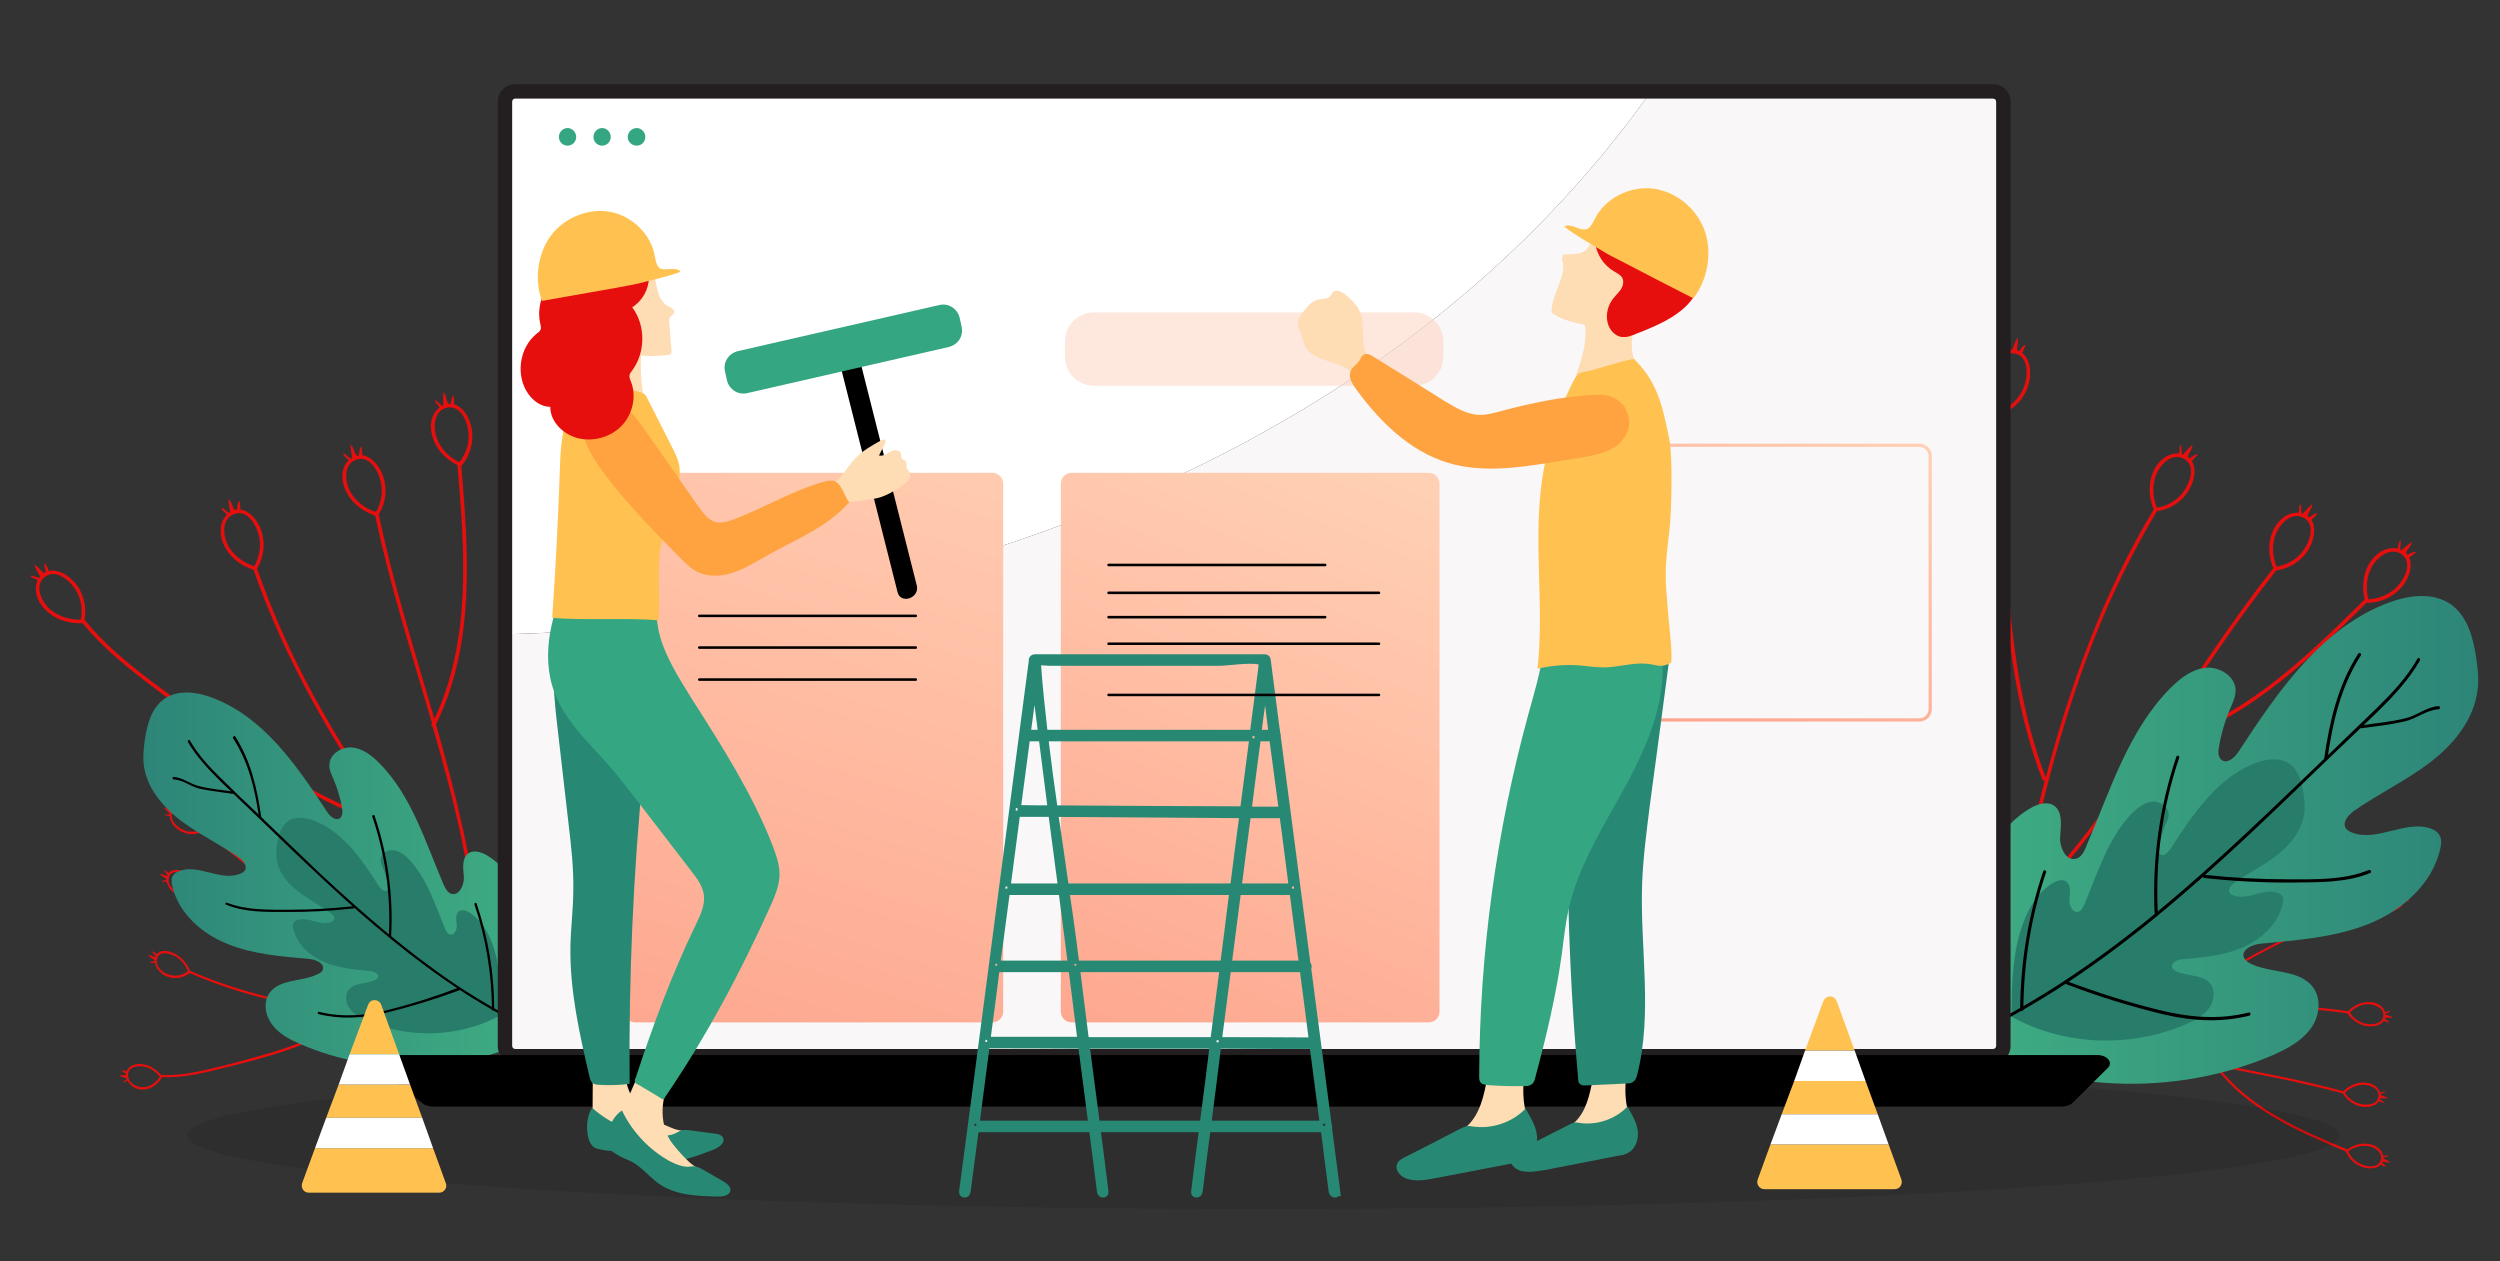 <svg version="1.2" xmlns="http://www.w3.org/2000/svg" viewBox="0 0 781 394" width="781" height="394">
	<rect x="0" y="0" width="781" height="394" fill="#333333" stroke="none"/>
	<title>2432854</title>
	<defs>
		<linearGradient id="g1" x2="1" gradientUnits="userSpaceOnUse" gradientTransform="matrix(162.338,0,0,152.36,611.815,186.212)">
			<stop offset="0" stop-color="#3fae83"/>
			<stop offset="1" stop-color="#2d8578"/>
		</linearGradient>
		<linearGradient id="g2" x2="1" gradientUnits="userSpaceOnUse" gradientTransform="matrix(-124.466,0,0,-116.816,169.245,216.343)">
			<stop offset="0" stop-color="#3fae83"/>
			<stop offset="1" stop-color="#2d8578"/>
		</linearGradient>
		<linearGradient id="g3" x2="1" gradientUnits="userSpaceOnUse" gradientTransform="matrix(-84.463,267.161,-220.127,-69.593,430.519,155.7)">
			<stop offset="0" stop-color="#ffd0b4"/>
			<stop offset="1" stop-color="#fe9e88"/>
		</linearGradient>
		<linearGradient id="g4" x2="1" gradientUnits="userSpaceOnUse" gradientTransform="matrix(-88.744,222.548,-189.596,-75.603,562.747,199.923)">
			<stop offset="0" stop-color="#ffd0b4"/>
			<stop offset="1" stop-color="#fe9e88"/>
		</linearGradient>
		<linearGradient id="g5" x2="1" gradientUnits="userSpaceOnUse" gradientTransform="matrix(-55.543,115.928,-129.935,-62.254,613.676,144.201)">
			<stop offset="0" stop-color="#ffd0b4"/>
			<stop offset="1" stop-color="#fe9e88"/>
		</linearGradient>
	</defs>
	<style>
		tspan { white-space:pre } 
		.s0 { fill: #e60f0e } 
		.s1 { fill: url(#g1) } 
		.s2 { fill: #287d6a } 
		.s3 { fill: #000000 } 
		.s4 { fill: url(#g2) } 
		.s5 { fill: #ffffff } 
		.s6 { fill: #f9f7f7 } 
		.s7 { fill: #231f20 } 
		.s8 { opacity: .1;fill: #050505 } 
		.s9 { fill: url(#g3) } 
		.s10 { fill: url(#g4) } 
		.s11 { fill: none;stroke: url(#g5);stroke-miterlimit:10 } 
		.s12 { fill: none;stroke: #278974;stroke-miterlimit:10;stroke-width: 2 } 
		.s13 { fill: #34a682 } 
		.s14 { opacity: .5;fill: #fed1bd } 
		.s15 { fill: #feddb4 } 
		.s16 { fill: #278974 } 
		.s17 { fill: #ffc251 } 
		.s18 { fill: #ffa340 } 
	</style>
	<g id="OBJECTS">
		<g id="&lt;Group&gt;">
			<g id="&lt;Group&gt;">
				<g id="&lt;Group&gt;">
				</g>
				<g id="&lt;Group&gt;">
					<g id="&lt;Group&gt;">
						<path id="&lt;Compound Path&gt;" fill-rule="evenodd" class="s0" d="m752.6 174.2c1.2 2.6 0 6-1.6 8.3-2.7 3.7-7.1 5.9-11.6 5.8q-0.1 0-0.1 0c-19.3 19.1-40.1 39-67.2 45.5-12.6 18.6-25.8 36.7-41.7 52.6-2.2 11.1-4.2 22.1-6.2 33.1-0.1 0.7-1.2 0.4-1.1-0.3 1.9-10.7 3.9-21.4 6-32.1-0.3-0.2-0.4-0.6-0.1-0.9q0.2-0.2 0.3-0.4 0.4-1.8 0.8-3.6c2.6-12.9 5.4-25.7 8.7-38.4-0.2 0.1-0.6 0-0.8-0.4-7.2-18.7-10.1-38.6-11.7-58.5q-1.2-15-1.8-30.1c-0.4-8.7-0.3-17.4 1.4-26q-0.1-0.1-0.1-0.1c-3.2-3.5-5-8.3-3.9-13 0.6-2.9 2.5-5.6 5.4-6.3 0-0.7-0.6-1.5-0.6-2.3 0-0.1 0-0.2 0.1-0.2 0.2-0.1 0.3 0 0.4 0.2q0.4 1.1 0.9 2.2 0.2 0 0.5 0 0.7-2 1.6-3.8c0.6 1.2-0.3 2.8 0 4q0.3 0.1 0.6 0.2c0.7-0.7 1.1-1.9 2-2q-0.4 1.3-1.1 2.6c2.3 1.6 2.8 5.2 2.4 8-0.6 4.4-3.3 8.1-7 10.2-1.9 9.2-1.9 18.6-1.4 27.9 0.4 9.5 1 19.1 1.8 28.6 1.6 19.7 4.5 39.4 11.6 57.9 7.7-29.2 18-57.7 33.7-83.7-1.7-4.3-1.8-9.3 0.7-13.4 1.6-2.5 4.3-4.4 7.2-4.1 0.3-0.7 0.1-1.6 0.3-2.4 0.1 0 0.1-0.1 0.2-0.2 0.2 0 0.2 0.2 0.2 0.4q0.1 1.2 0.2 2.4 0.2 0.1 0.4 0.1 1.3-1.6 2.9-3c0.1 1.4-1.3 2.5-1.4 3.8q0.3 0.2 0.5 0.4c0.9-0.4 1.6-1.4 2.6-1.3q-0.9 1.2-1.9 2.1c1.5 2.4 0.8 5.9-0.5 8.4-2 4-6 6.7-10.4 7.3-6.4 10.8-12.1 22-17 33.5-12.3 29.2-19.8 60.1-26 91.2 6.6-6.7 12.8-13.8 18.6-21.1 7.6-9.6 14.6-19.5 21.5-29.6-0.2-0.3-0.1-0.7 0.3-0.8q0.1-0.1 0.3-0.1c12.6-18.6 24.7-37.6 38.7-55.3-1.8-4.2-1.8-9.2 0.7-13.2 1.6-2.5 4.3-4.4 7.2-4.1 0.3-0.7 0.1-1.7 0.3-2.4 0.1-0.1 0.1-0.2 0.2-0.2 0.1 0 0.2 0.2 0.2 0.3q0.1 1.2 0.2 2.5 0.2 0 0.4 0.1 1.3-1.6 2.9-3c0.1 1.3-1.3 2.5-1.4 3.8q0.2 0.1 0.5 0.3c0.9-0.4 1.6-1.4 2.6-1.2q-0.9 1.1-1.9 2c1.5 2.4 0.8 6-0.5 8.5-2.1 4-6.1 6.7-10.5 7.3-6.1 7.8-12 15.8-17.6 24-6.9 10-13.6 20.1-20.4 30.2 26.4-6.8 46.7-26.4 65.6-45.1-1-4.4-0.4-9.3 2.6-12.8 1.9-2.3 4.9-3.8 7.7-3.1 0.3-0.6 0.2-1.6 0.6-2.3 0.1-0.1 0.1-0.1 0.2-0.2 0.2 0 0.2 0.3 0.2 0.4q-0.1 1.2-0.2 2.4 0.2 0.1 0.4 0.2 1.5-1.4 3.3-2.6c-0.1 1.4-1.7 2.3-1.9 3.6q0.2 0.2 0.4 0.4c0.9-0.3 1.8-1.1 2.8-0.8q-1 0.9-2.2 1.7zm-41.5 2.6q0.2 0 0.4 0.2c2.8-0.6 5.4-1.9 7.4-4.2 2.2-2.5 4.8-8.3 1.2-10.8-4-2.6-7.9 1.6-9.2 5-1.2 3.2-1 6.7 0.2 9.8zm-37.3-18.2c3-0.5 5.7-1.9 7.7-4.2 2.2-2.6 4.8-8.3 1.2-10.8-4-2.7-7.9 1.5-9.2 4.9-1.2 3.3-1 6.9 0.3 10.1zm-47.5-31.1q0.2-0.1 0.4-0.1c2.5-1.4 4.4-3.6 5.5-6.3 1.3-3.1 1.8-9.5-2.5-10.6-4.6-1.1-6.9 4.1-7 7.8 0 3.4 1.4 6.6 3.6 9.2zm124.4 46c-3.6-3.1-8.1 0.5-9.8 3.7-1.6 3-1.9 6.4-1.1 9.7q0.1 0.1 0.1 0.3c3-0.1 5.8-1.2 8.1-3.1 2.6-2.2 5.9-7.6 2.7-10.6z"/>
						<path id="&lt;Compound Path&gt;" fill-rule="evenodd" class="s0" d="m743.8 363.8c-1.2 1.3-3.3 1.4-5 1-2.7-0.6-4.9-2.5-6-5.1q0 0 0 0c-15.1-6.3-31-13.2-41-26.8-13.3-2.7-26.5-5.8-39.1-10.9-6.6 1.3-13.2 2.8-19.8 4.3-0.5 0.1-0.5-0.6-0.1-0.7 6.4-1.4 12.8-2.9 19.3-4.2 0-0.2 0.2-0.4 0.4-0.3q0.2 0.1 0.3 0.2 1.1-0.3 2.2-0.5c7.8-1.6 15.6-3 23.5-4.1-0.1-0.1-0.2-0.4 0-0.5 8.7-8.4 19.1-14.7 29.8-20.2q8.1-4.2 16.3-8.1c4.8-2.2 9.7-4.2 14.9-5.3q0 0 0 0c1.2-2.6 3.4-4.8 6.3-5.3 1.8-0.3 3.7 0.1 4.8 1.6 0.4-0.2 0.7-0.7 1.1-0.9q0.1 0 0.2 0c0.1 0.1 0 0.2-0.1 0.3q-0.5 0.5-1 1 0.1 0.1 0.2 0.3 1.2-0.1 2.5 0c-0.6 0.6-1.7 0.4-2.3 0.9q0 0.2 0 0.4c0.6 0.2 1.3 0.2 1.6 0.7q-0.8 0-1.6-0.1c-0.5 1.7-2.3 2.8-4 3.3-2.5 0.7-5.3 0-7.3-1.6-5.6 1.1-10.8 3.3-15.9 5.8q-7.8 3.7-15.5 7.6c-10.5 5.5-20.8 11.7-29.5 20 18.1-2.5 36.4-3.4 54.5-0.7 2-2 4.8-3.2 7.6-2.8 1.8 0.3 3.5 1.4 4 3.1 0.4 0 0.9-0.4 1.4-0.4q0.1 0 0.1 0c0.1 0.1 0 0.2-0.1 0.3q-0.7 0.3-1.3 0.6 0 0.1 0 0.3 1.2 0.3 2.4 0.8c-0.8 0.4-1.7-0.1-2.5 0.2q0 0.2-0.1 0.3c0.5 0.4 1.2 0.6 1.3 1.2q-0.8-0.2-1.6-0.6c-0.9 1.4-3.1 1.9-4.8 1.7-2.7-0.2-5.1-1.8-6.5-4-7.4-1.1-15-1.7-22.6-1.7-19.1 0-38.1 3-56.8 6.8 5.2 2.1 10.6 3.9 16.1 5.4 7.1 2 14.3 3.6 21.5 5.1 0.1-0.2 0.4-0.2 0.5 0q0.1 0 0.1 0.1c13.3 2.7 26.7 5 39.8 8.6 2-1.9 4.8-3.1 7.6-2.6 1.7 0.2 3.4 1.3 3.9 3 0.5 0 1-0.3 1.4-0.4q0.1 0 0.2 0.1c0.1 0-0.1 0.1-0.1 0.2q-0.7 0.3-1.3 0.6 0 0.2 0 0.3 1.2 0.4 2.3 0.9c-0.7 0.4-1.7-0.1-2.4 0.1q0 0.2-0.1 0.3c0.4 0.5 1.2 0.6 1.3 1.2q-0.8-0.2-1.6-0.6c-0.9 1.5-3.1 1.9-4.8 1.8-2.7-0.3-5.1-1.9-6.5-4.2-5.8-1.6-11.6-2.9-17.5-4.2-7.2-1.5-14.4-2.8-21.6-4.3 10 13.1 25.7 19.9 40.5 26 2.2-1.6 5-2.3 7.7-1.5 1.7 0.5 3.2 1.8 3.5 3.5 0.5 0.1 1-0.2 1.4-0.2q0.1 0 0.2 0.1c0 0.1-0.1 0.2-0.2 0.2q-0.7 0.2-1.4 0.5 0 0.1 0 0.2 1.2 0.5 2.2 1.2c-0.7 0.3-1.6-0.3-2.4-0.2q-0.1 0.2-0.1 0.3c0.3 0.5 1 0.8 1.1 1.4q-0.8-0.3-1.5-0.8zm-11.2-22.5q0.1 0.1 0 0.2c1 1.5 2.4 2.6 4.1 3.2 1.9 0.6 5.7 0.8 6.3-1.9 0.5-2.8-2.7-4-4.9-3.9-2.1 0.1-4 1-5.5 2.4zm1.5-25c0.9 1.5 2.4 2.7 4.1 3.3 1.9 0.6 5.8 0.7 6.3-1.9 0.6-2.8-2.7-4-4.9-4-2.1 0.1-4 1.1-5.5 2.6zm6.2-33.8q0.1 0.1 0.1 0.3c1.4 1 3.1 1.6 4.8 1.6 2.1-0.1 5.7-1.3 5.3-3.9-0.4-2.8-3.9-2.9-5.9-2.1-1.9 0.8-3.4 2.3-4.3 4.1zm3.4 80.1c0.9-2.8-2.1-4.4-4.3-4.6-2-0.2-4 0.4-5.7 1.6q0 0.1-0.1 0.2c0.8 1.6 2 2.9 3.6 3.7 1.9 1 5.6 1.6 6.5-0.9z"/>
						<g id="&lt;Group&gt;">
							<path id="&lt;Path&gt;" class="s1" d="m611.8 323.3c0.1-16.7 0.3-33.8 6.2-49.4 3.2-8.5 8.3-16.7 16.1-21.3 2.3-1.4 5.4-2.4 7.6-0.9 2.8 2 2.1 6.2 1.9 9.6-0.3 3.4 1.9 8 5.1 6.9 1.6-0.5 2.4-2.2 3-3.7 7.5-17.4 13.1-36.3 26.5-49.7 3-3 6.8-5.9 11.1-6.2 4.3-0.3 9.1 2.8 9.1 7.1 0 2-0.9 3.8-1.6 5.5-1.7 3.9-2.9 8-3.6 12.2-0.3 1.4-0.3 3.1 0.8 4 1.8 1.4 4.2-0.8 5.4-2.7 12.3-18.8 25.9-38.7 47-46.5 6.2-2.3 13.6-3.2 19.1 0.5 5.4 3.7 7.2 10.7 8.1 17.1 0.5 3.2 0.8 6.5 0.4 9.7-1.1 9.3-7.5 17.1-15 22.8-7.4 5.6-16 9.7-23.6 15-1.7 1.3-3.6 3.3-2.7 5.2 0.4 0.8 1.3 1.3 2.1 1.6 7.9 3.1 17.1-4.3 25-1.1 0.9 0.4 1.8 1 2.3 1.9 0.7 1.2 0.6 2.7 0.3 4-2.4 11.2-12 19.6-22.6 23.8-10.6 4.2-22.1 5-33.5 6.1-2.6 0.2-6.3 1.9-5.3 4.4 0.4 0.8 1.2 1.4 2 1.8 6.4 3.2 15.6 1.7 19.7 7.6 2.7 3.8 1.8 9.4-1.1 13.1-2.9 3.7-7.2 6-11.5 7.9-31.2 13.4-68.4 11.7-98.2-4.5"/>
							<path id="&lt;Path&gt;" class="s2" d="m628.4 316.6c0.1-9.6 0.3-19.4 3.7-28.4 1.8-4.9 4.8-9.6 9.1-12.3 1.3-0.8 3.1-1.4 4.3-0.5 1.6 1.1 1.1 3.5 1 5.4-0.2 2 1 4.6 2.9 4 0.8-0.3 1.3-1.3 1.7-2.1 4.2-10 7.5-21 15-28.7 1.8-1.7 3.9-3.4 6.3-3.6 2.4-0.2 5.1 1.6 5.1 4.1 0 1.1-0.5 2.1-1 3.1-0.9 2.3-1.6 4.6-2 7-0.2 0.8-0.2 1.8 0.4 2.3 1 0.8 2.3-0.5 3.1-1.6 6.9-10.8 14.7-22.3 26.5-26.9 3.5-1.3 7.7-1.9 10.7 0.2 3 2.1 4 6.1 4.5 9.8 0.2 1.8 0.4 3.7 0.2 5.5-0.7 5.4-4.3 9.9-8.5 13.2-4.2 3.3-9 5.6-13.4 8.7-0.9 0.7-2 1.9-1.5 3 0.2 0.5 0.7 0.8 1.2 0.9 4.4 1.8 9.6-2.5 14-0.7 0.5 0.2 1 0.5 1.3 1 0.4 0.7 0.3 1.6 0.1 2.4-1.4 6.3-6.8 11.2-12.8 13.7-5.9 2.5-12.4 3-18.8 3.6-1.5 0.2-3.5 1.2-2.9 2.6 0.1 0.5 0.6 0.8 1 1 3.6 1.9 8.8 0.9 11.1 4.3 1.5 2.2 0.9 5.4-0.7 7.5-1.7 2.2-4.1 3.5-6.5 4.6-17.6 7.8-38.5 7.1-55.1-2.1"/>
							<g id="&lt;Group&gt;">
								<path id="&lt;Path&gt;" class="s3" d="m612.2 325.5c44.3-19.6 79.5-54 113.9-87.2 5.4-5.2 10.8-10.3 16.2-15.5 5.1-5 10.1-10.2 13.7-16.5 0.3-0.5-0.5-1.1-0.8-0.5-3.3 5.8-7.8 10.6-12.6 15.3-4.7 4.6-9.6 9.2-14.4 13.9-8.7 8.3-17.3 16.7-26.1 24.9-17.3 16.2-35.2 31.8-54.9 45-11.3 7.6-23.1 14.3-35.5 19.8-0.5 0.2-0.1 1.1 0.5 0.8z"/>
							</g>
							<g id="&lt;Group&gt;">
								<path id="&lt;Path&gt;" class="s3" d="m679.9 236.4c-5.3 15.7-7.6 32.3-6.8 48.9 0.1 0.6 1.1 0.7 1 0-0.8-16.5 1.4-33 6.7-48.6 0.2-0.6-0.7-0.9-0.9-0.3z"/>
							</g>
							<g id="&lt;Group&gt;">
								<path id="&lt;Path&gt;" class="s3" d="m688.6 274.3c9.3 1 18.7 1.5 28 1.4 8-0.1 16.4 0.1 23.9-3 0.5-0.2 0.1-1.1-0.5-0.9-7.8 3.2-16.8 2.9-25.1 2.9q-13.2 0-26.2-1.4c-0.7-0.1-0.7 0.9-0.1 1z"/>
							</g>
							<g id="&lt;Group&gt;">
								<path id="&lt;Path&gt;" class="s3" d="m736.7 204.2c-6.4 10-8.9 21-10.6 32.6-0.1 0.6 0.9 0.7 1 0.1 1.7-11.5 4.1-22.2 10.4-32.1 0.4-0.6-0.4-1.1-0.8-0.6z"/>
							</g>
							<g id="&lt;Group&gt;">
								<path id="&lt;Path&gt;" class="s3" d="m737.8 227.5c4.4-0.6 9-1.1 13.3-2.1 3.7-0.8 6.9-3.6 10.6-3.8 0.7 0 0.7-1 0.1-1-3.7 0.2-6.5 2.8-10 3.7-4.6 1.2-9.5 1.6-14.2 2.3-0.6 0.1-0.4 1 0.2 0.9z"/>
							</g>
							<g id="&lt;Group&gt;">
								<path id="&lt;Path&gt;" class="s3" d="m638.3 272.2c-4.7 13.9-7.1 28.4-7.2 43.1 0 0.6 1 0.7 1 0.1 0.1-14.6 2.4-29.1 7.1-42.9 0.2-0.6-0.7-0.9-0.9-0.3z"/>
							</g>
							<g id="&lt;Group&gt;">
								<path id="&lt;Path&gt;" class="s3" d="m645.6 307.5c9.9 3.8 20 6.9 30.3 9.4 9 2.1 17.8 2.6 26.8 0.4 0.6-0.2 0.4-1.1-0.2-1-9.5 2.4-18.7 1.5-28.1-0.8-9.7-2.4-19.2-5.4-28.5-8.9-0.6-0.2-0.9 0.7-0.3 0.9z"/>
							</g>
						</g>
					</g>
					<g id="&lt;Group&gt;">
						<path id="&lt;Compound Path&gt;" fill-rule="evenodd" class="s0" d="m141.8 126.3c2.7 0.7 4.6 3.8 5.3 6.5 1.2 4.5 0 9.2-2.9 12.7q-0.1 0-0.1 0c2.3 27 4.4 55.8-7.9 80.8 6.1 21.5 11.7 43.3 13.7 65.7 7.1 8.7 14.3 17.3 21.5 25.9 0.5 0.6-0.5 1.2-0.9 0.6-7-8.3-14-16.6-20.9-25.1-0.3 0.1-0.7 0-0.7-0.4q0-0.3-0.1-0.6-1.2-1.4-2.3-2.9c-8.3-10.2-16.3-20.6-24-31.3-0.1 0.3-0.4 0.5-0.8 0.4-18.9-6.4-36.1-16.9-52.4-28.3q-12.4-8.7-24.4-17.9c-6.9-5.3-13.5-10.9-19.1-17.7q0 0-0.1 0c-4.7 0.2-9.5-1.5-12.5-5.3-1.8-2.3-2.7-5.5-1.4-8.1-0.6-0.5-1.5-0.6-2.1-1.1-0.1-0.1-0.1-0.2-0.1-0.3 0-0.1 0.2-0.1 0.4-0.1q1.1 0.4 2.3 0.7 0.1-0.2 0.3-0.3-1.1-1.8-1.9-3.7c1.3 0.3 1.9 2 3.1 2.5q0.2-0.1 0.5-0.3c-0.1-1-0.7-2-0.3-2.9q0.8 1.2 1.3 2.6c2.8-0.7 5.8 1.2 7.8 3.3 2.9 3.2 4.1 7.7 3.3 11.9 5.9 7.3 13.1 13.3 20.5 18.9 7.7 5.8 15.4 11.4 23.2 16.9 16.1 11.4 33.1 21.7 51.9 28.1-17.5-24.6-32.8-50.8-42.8-79.5-4.4-1.4-8.3-4.6-9.8-9.1-0.9-2.8-0.6-6.1 1.5-8.1-0.4-0.7-1.3-1.1-1.7-1.8 0-0.1-0.1-0.1 0-0.2 0-0.2 0.3-0.1 0.4 0q1 0.7 1.9 1.4 0.2-0.1 0.4-0.2-0.4-2.1-0.5-4.1c1.1 0.7 1.1 2.6 2 3.4q0.3 0 0.6-0.1c0.3-0.9 0-2.1 0.8-2.8q0.3 1.4 0.3 2.8c2.8 0.3 5.1 3.1 6.2 5.7 1.7 4.2 1.3 8.9-1 12.7 4.1 11.8 9.1 23.3 14.9 34.5 14.6 28.1 33.5 53.7 53.4 78.3-0.9-9.3-2.4-18.6-4.3-27.8-2.5-11.9-5.7-23.7-9.1-35.5-0.3 0-0.6-0.4-0.4-0.7q0.1-0.2 0.2-0.3c-6.3-21.6-13.1-43-17.8-65-4.4-1.5-8.2-4.7-9.7-9.1-1-2.8-0.7-6.2 1.4-8.2-0.3-0.6-1.2-1-1.6-1.7-0.1-0.1-0.1-0.2-0.1-0.3 0.1-0.1 0.3 0 0.5 0q0.9 0.8 1.9 1.5 0.2-0.2 0.4-0.3-0.4-2-0.5-4.1c1.1 0.8 1.1 2.6 2 3.5q0.3-0.1 0.6-0.1c0.3-1 0-2.2 0.7-2.8q0.4 1.3 0.4 2.7c2.8 0.4 5.1 3.2 6.2 5.8 1.7 4.2 1.3 8.9-1.1 12.7 2.1 9.8 4.5 19.4 7.2 28.9 3.3 11.7 6.8 23.3 10.2 35 11.6-24.6 9.5-52.8 7.2-79.3-4-2-7.3-5.6-8.1-10.2-0.6-2.8 0.2-6.1 2.5-7.8-0.3-0.7-1.1-1.2-1.4-2 0-0.1 0-0.2 0-0.2 0.1-0.2 0.3-0.1 0.4 0.1q0.9 0.8 1.8 1.6 0.2-0.1 0.4-0.2-0.1-2 0-4.1c1 0.9 0.8 2.7 1.6 3.7q0.3 0 0.6 0c0.4-0.9 0.3-2.2 1.1-2.7q0.1 1.4 0 2.8zm-24.6 33.6q0.2-0.2 0.4-0.2c1.4-2.6 2-5.4 1.5-8.4-0.5-3.3-3.2-9-7.5-7.8-4.5 1.3-3.9 7.1-2.1 10.2 1.7 3 4.6 5.1 7.7 6.2zm-37.8 17c1.5-2.6 2.1-5.6 1.7-8.6-0.6-3.4-3.3-9.1-7.6-7.8-4.5 1.3-3.9 7-2.1 10.2 1.8 3 4.7 5.1 8 6.2zm-54.3 16.7q0-0.3 0.2-0.4c0.5-2.8 0.1-5.7-1.3-8.3-1.6-3-6.2-7.4-9.8-4.8-3.8 2.8-1.2 7.9 1.5 10.3 2.6 2.2 6 3.2 9.4 3.2zm114.9-66.3c-4.7 0.7-4.8 6.5-3.4 9.9 1.2 3.1 3.7 5.6 6.7 7.1q0.2-0.1 0.3 0c1.8-2.4 2.9-5.2 2.8-8.2 0-3.4-2-9.4-6.4-8.8z"/>
						<path id="&lt;Compound Path&gt;" fill-rule="evenodd" class="s0" d="m53.9 252.4c1.2-1.1 3.3-0.7 4.8 0.1 2.5 1.3 4.4 3.9 5.1 6.7q0 0.1 0 0.1c13.7 10.2 28.1 21.3 36.3 37.7 12.2 6.1 24.4 12.6 35.7 21 6.4 0.3 12.8 0.4 19.1 0.6 0.4 0 0.4 0.7 0 0.7-6.1-0.1-12.3-0.3-18.5-0.6 0 0.2-0.2 0.4-0.4 0.2q-0.2-0.1-0.3-0.2-1.1 0-2.1-0.1c-7.5-0.3-15-0.8-22.5-1.7 0.1 0.2 0.2 0.4 0 0.6-9 6.4-19.3 10.2-29.9 13.2q-8 2.2-16.1 4.1c-4.7 1.1-9.5 1.9-14.5 1.7q0 0.1 0 0.1c-1.3 2.3-3.7 3.9-6.4 3.8-1.7-0.1-3.5-1.1-4.3-2.8-0.5 0.1-0.8 0.5-1.2 0.6q-0.1 0-0.2-0.1c-0.1 0 0-0.2 0.1-0.2q0.5-0.4 1-0.8 0-0.2-0.1-0.3-1.1-0.2-2.3-0.7c0.6-0.4 1.6 0 2.2-0.4q0-0.2 0-0.3c-0.5-0.4-1.2-0.5-1.5-1.1q0.9 0.1 1.6 0.4c0.6-1.6 2.4-2.3 4-2.3 2.5-0.1 5 1.3 6.8 3.4 5.3 0.3 10.4-0.7 15.4-1.9q7.7-1.8 15.3-4c10.5-2.9 20.7-6.7 29.6-13-17.2-2-34.5-5.6-51.3-12.9-2.1 1.5-4.8 2.1-7.5 0.9-1.6-0.8-3.1-2.3-3.4-4.1-0.4-0.1-0.9 0.1-1.4 0q-0.1 0-0.1-0.1c0-0.1 0.1-0.1 0.1-0.2q0.7-0.1 1.3-0.3 0-0.1 0-0.3-1.1-0.6-2.1-1.5c0.7-0.2 1.6 0.6 2.3 0.5q0.1-0.2 0.1-0.3c-0.4-0.5-1-0.9-1.1-1.5q0.8 0.4 1.5 1c1-1.3 3-1.2 4.6-0.6 2.5 0.9 4.7 3.1 5.8 5.8 6.9 3 14 5.4 21.1 7.3 18 4.9 36.2 6.6 54.2 7.3-4.8-3.4-9.7-6.6-14.7-9.5-6.5-3.9-13.1-7.3-19.8-10.6-0.1 0.1-0.4 0.1-0.5-0.1q0-0.1-0.1-0.2c-12.3-6.1-24.7-11.8-36.7-18.8-2 1.5-4.7 2-7.4 0.8-1.6-0.7-3.1-2.2-3.4-4.1-0.4-0.1-0.9 0.2-1.4 0.1q0 0-0.1-0.1c0-0.1 0.1-0.2 0.2-0.2q0.6-0.2 1.2-0.3 0-0.2 0-0.3-1.1-0.7-2.1-1.5c0.7-0.2 1.6 0.5 2.3 0.5q0.1-0.2 0.1-0.4c-0.3-0.5-1-0.9-1.1-1.5q0.8 0.4 1.5 1c1-1.2 3-1.1 4.6-0.5 2.6 0.9 4.7 3.1 5.8 5.8 5.3 3.1 10.7 6 16.1 8.7 6.6 3.4 13.3 6.5 19.9 9.8-8.2-15.9-22.3-26.7-35.7-36.7-2.3 1.1-5 1.1-7.4-0.4-1.6-0.9-2.9-2.7-3-4.5-0.4-0.2-0.9 0-1.4-0.2q-0.1 0-0.1-0.1c0-0.1 0.1-0.1 0.2-0.1q0.6-0.1 1.3-0.2 0-0.1 0-0.2-1-0.9-1.9-1.8c0.7-0.1 1.5 0.8 2.2 0.8q0.1-0.2 0.2-0.3c-0.3-0.6-0.9-1-0.9-1.6q0.7 0.5 1.3 1.2zm8.5 25.8q-0.1-0.2 0-0.3c-0.8-1.7-2-3.2-3.5-4.2-1.8-1.2-5.4-2.2-6.1 0.3-0.8 2.7 2.2 4.8 4.2 5.3 2 0.4 3.9-0.1 5.4-1.1zm-3.7 25.2c-0.7-1.8-1.9-3.3-3.5-4.4-1.8-1.1-5.4-2.2-6.1 0.4-0.8 2.7 2.1 4.8 4.2 5.2 2 0.5 3.9 0 5.4-1.2zm-8.8 33q-0.1-0.1-0.1-0.2c-1.3-1.5-2.8-2.5-4.4-2.9-2-0.5-5.5-0.2-5.4 2.6 0.2 3.1 3.5 4 5.4 3.7 1.9-0.3 3.4-1.5 4.5-3.2zm4-82.8c-1.2 2.6 1.6 5 3.6 5.8 1.9 0.7 3.8 0.5 5.5-0.2q0-0.1 0.1-0.2c-0.6-1.8-1.6-3.5-3-4.8-1.7-1.4-5.2-2.9-6.2-0.6z"/>
						<g id="&lt;Group&gt;">
							<path id="&lt;Path&gt;" class="s4" d="m169.2 321.5c0-12.8-0.1-26-4.7-38-2.4-6.5-6.4-12.7-12.4-16.3-1.7-1-4.1-1.8-5.8-0.6-2.1 1.5-1.6 4.7-1.4 7.3 0.2 2.6-1.5 6.1-4 5.3-1.1-0.4-1.8-1.7-2.3-2.8-5.7-13.3-10-27.9-20.2-38.1-2.4-2.4-5.2-4.5-8.5-4.8-3.4-0.2-7 2.2-7 5.5-0.1 1.5 0.6 2.8 1.2 4.2 1.3 3 2.2 6.1 2.8 9.3 0.1 1.1 0.2 2.4-0.7 3.1-1.3 1-3.2-0.6-4.1-2.1-9.4-14.4-19.9-29.7-36-35.6-4.8-1.8-10.5-2.5-14.7 0.4-4.1 2.8-5.5 8.1-6.2 13.1-0.3 2.4-0.6 4.9-0.3 7.4 0.8 7.1 5.8 13.1 11.5 17.5 5.7 4.3 12.2 7.4 18.1 11.5 1.3 0.9 2.8 2.5 2.1 4-0.4 0.6-1 1-1.7 1.2-6 2.4-13.1-3.3-19.1-0.8-0.7 0.3-1.4 0.7-1.8 1.4-0.6 0.9-0.4 2.1-0.2 3.1 1.9 8.5 9.2 15 17.3 18.2 8.1 3.3 17 3.9 25.7 4.7 2 0.2 4.8 1.5 4 3.4-0.2 0.6-0.8 1-1.5 1.3-4.9 2.5-11.9 1.4-15.1 5.9-2.1 2.9-1.3 7.2 0.9 10 2.2 2.9 5.5 4.6 8.8 6 23.9 10.4 52.5 9.1 75.3-3.4"/>
							<path id="&lt;Path&gt;" class="s2" d="m156.5 316.3c-0.1-7.3-0.2-14.9-2.8-21.8-1.4-3.7-3.7-7.3-7-9.4-1-0.6-2.3-1.1-3.3-0.4-1.2 0.8-0.9 2.7-0.7 4.2 0.1 1.5-0.8 3.5-2.2 3-0.7-0.2-1.1-0.9-1.4-1.6-3.2-7.7-5.7-16-11.5-22-1.3-1.3-2.9-2.6-4.8-2.7-1.9-0.2-3.9 1.2-3.9 3.1 0 0.8 0.4 1.6 0.7 2.4q1.1 2.6 1.6 5.4c0.1 0.6 0.2 1.3-0.3 1.7-0.8 0.6-1.8-0.4-2.4-1.2-5.3-8.3-11.3-17.1-20.3-20.6-2.7-1-5.9-1.5-8.2 0.1-2.3 1.6-3.1 4.7-3.5 7.5-0.2 1.4-0.3 2.9-0.1 4.3 0.5 4.1 3.3 7.5 6.5 10 3.2 2.6 6.9 4.4 10.2 6.8 0.8 0.5 1.6 1.4 1.2 2.2-0.2 0.4-0.5 0.6-0.9 0.8-3.4 1.3-7.4-2-10.7-0.6-0.4 0.1-0.8 0.4-1 0.8-0.3 0.5-0.3 1.2-0.1 1.8 1.1 4.9 5.2 8.6 9.8 10.5 4.5 1.9 9.5 2.3 14.4 2.8 1.1 0.1 2.7 0.9 2.3 2-0.2 0.3-0.5 0.6-0.9 0.7-2.7 1.4-6.6 0.7-8.4 3.3-1.2 1.7-0.7 4.1 0.5 5.8 1.3 1.6 3.1 2.6 5 3.5 13.4 6 29.5 5.4 42.2-1.6"/>
							<g id="&lt;Group&gt;">
								<path id="&lt;Path&gt;" class="s3" d="m169 323.2c-34-15.1-61-41.5-87.4-66.9-4.1-4-8.3-7.9-12.4-11.9-3.9-3.9-7.7-7.8-10.5-12.6-0.2-0.5 0.4-0.9 0.6-0.5 2.6 4.5 6 8.2 9.7 11.8 3.6 3.6 7.3 7.1 11 10.6 6.6 6.4 13.3 12.8 20 19.2 13.3 12.4 27 24.3 42.1 34.5 8.7 5.8 17.7 10.9 27.2 15.1 0.4 0.2 0.1 0.9-0.3 0.7z"/>
							</g>
							<g id="&lt;Group&gt;">
								<path id="&lt;Path&gt;" class="s3" d="m117 254.8c4.1 12.1 5.9 24.8 5.2 37.5 0 0.5-0.7 0.5-0.7 0 0.6-12.6-1.1-25.2-5.2-37.2-0.1-0.5 0.6-0.7 0.7-0.3z"/>
							</g>
							<g id="&lt;Group&gt;">
								<path id="&lt;Path&gt;" class="s3" d="m110.4 283.8q-10.7 1.2-21.5 1.1c-6.1 0-12.6 0.1-18.3-2.3-0.4-0.1-0.1-0.8 0.3-0.6 6 2.4 13 2.2 19.3 2.2q10.1 0 20.1-1.1c0.5-0.1 0.6 0.7 0.1 0.7z"/>
							</g>
							<g id="&lt;Group&gt;">
								<path id="&lt;Path&gt;" class="s3" d="m73.5 230.1c4.9 7.7 6.8 16.1 8.1 25.1 0.1 0.4-0.7 0.5-0.7 0-1.3-8.8-3.2-17-8.1-24.6-0.2-0.4 0.4-0.9 0.7-0.5z"/>
							</g>
							<g id="&lt;Group&gt;">
								<path id="&lt;Path&gt;" class="s3" d="m72.7 248c-3.4-0.5-6.9-0.9-10.3-1.6-2.8-0.6-5.2-2.8-8.1-2.9-0.5 0-0.5-0.8-0.1-0.8 2.9 0.2 5 2.1 7.7 2.8 3.5 1 7.3 1.2 10.9 1.8 0.5 0.1 0.3 0.8-0.1 0.7z"/>
							</g>
							<g id="&lt;Group&gt;">
								<path id="&lt;Path&gt;" class="s3" d="m148.9 282.3c3.6 10.6 5.5 21.8 5.5 33 0 0.5-0.7 0.6-0.7 0.1-0.1-11.2-1.9-22.3-5.5-32.9-0.1-0.4 0.6-0.7 0.7-0.2z"/>
							</g>
							<g id="&lt;Group&gt;">
								<path id="&lt;Path&gt;" class="s3" d="m143.4 309.4c-7.6 2.8-15.4 5.2-23.3 7.1-6.9 1.6-13.7 2-20.6 0.3-0.4-0.1-0.3-0.8 0.2-0.7 7.3 1.8 14.3 1.2 21.6-0.6q11.1-2.8 21.8-6.9c0.5-0.1 0.7 0.6 0.3 0.8z"/>
							</g>
						</g>
					</g>
					<g id="&lt;Group&gt;">
						<path id="&lt;Path&gt;" class="s5" d="m514.9 29.8c0.3-0.4 0.6-0.8 0.9-1.3h-354.8c-1.8 0-3.3 1.5-3.3 3.3v166.3c0 0 235.9 0.7 357.2-168.3z"/>
						<path id="&lt;Path&gt;" class="s6" d="m161 330h461.6c1.8 0 3.3-1.5 3.3-3.3v-294.9c0-1.8-1.5-3.3-3.3-3.3h-106.8c-0.3 0.5-0.6 0.9-0.9 1.3-121.3 169-357.2 168.3-357.2 168.3v128.6c0 1.8 1.5 3.3 3.3 3.3z"/>
						<path id="&lt;Compound Path&gt;" fill-rule="evenodd" class="s7" d="m628.1 31.8v294.9c0 3.1-2.4 5.5-5.5 5.5h-461.6c-3.1 0-5.5-2.4-5.5-5.5v-294.9c0-3.1 2.4-5.5 5.5-5.5h461.6c3.1 0 5.5 2.4 5.5 5.5zm-5.5-1h-461.6c-0.6 0-1 0.4-1 1v294.9c0 0.6 0.4 1 1 1h461.6c0.6 0 1-0.4 1-1v-294.9c0-0.6-0.4-1-1-1z"/>
						<path id="&lt;Path&gt;" class="s3" d="m644 345.7h-508.8c-1.1 0-2.3-0.3-3-0.9l-14.4-11c-2.2-1.6-0.4-4.2 3-4.2h534.4c3.1 0 5 2.3 3.3 4l-11.1 11c-0.8 0.7-2 1.1-3.4 1.1z"/>
					</g>
					<path id="&lt;Path&gt;" class="s8" d="m730.9 354.7c0 12.7-150.5 23-336.2 23-185.7 0-336.2-10.3-336.2-23 0-12.7 150.5-23 336.2-23 185.7 0 336.2 10.3 336.2 23z"/>
					<path id="&lt;Path&gt;" class="s9" d="m310 319.4h-111.6c-1.8 0-3.4-1.5-3.4-3.4v-164.9c0-1.9 1.6-3.4 3.4-3.4h111.6c1.8 0 3.4 1.5 3.4 3.4v164.9c0 1.9-1.6 3.4-3.4 3.4z"/>
					<path id="&lt;Path&gt;" class="s10" d="m446.3 319.4h-111.5c-1.9 0-3.4-1.5-3.4-3.4v-164.9c0-1.9 1.5-3.4 3.4-3.4h111.5c1.9 0 3.4 1.5 3.4 3.4v164.9c0 1.9-1.5 3.4-3.4 3.4z"/>
					<path id="&lt;Path&gt;" class="s11" d="m599.6 224.9h-111.5c-1.9 0-3.4-1.5-3.4-3.4v-79c0-1.9 1.5-3.4 3.4-3.4h111.5c1.9 0 3.4 1.5 3.4 3.4v79c0 1.9-1.5 3.4-3.4 3.4z"/>
					<path id="&lt;Compound Path&gt;" fill-rule="evenodd" class="s12" d="m417.7 372.3c0.2 1.1-1.4 1.1-1.6 0q-1.3-9.8-2.5-19.6-18.2 0-36.4 0-1.3 9.8-2.5 19.6c-0.2 1.1-1.8 1.1-1.6 0q1.2-9.8 2.5-19.6-16.4 0-32.8 0 1.3 9.8 2.5 19.6c0.2 1.1-1.5 1.1-1.6 0q-1.2-9.8-2.5-19.6-18.2 0-36.4 0-1.3 9.8-2.6 19.6c-0.1 1.1-1.7 1.1-1.6 0q1.4-10.5 2.8-21 9.5-72.5 19-144.9 0-0.1 0-0.2c-0.1-0.4 0.4-0.8 0.8-0.8q0 0 0 0 36 0 72 0 0 0 0 0c0.4 0 0.8 0.4 0.8 0.8q0 0.1 0 0.2 1.4 10.5 2.7 20.9 0.2 1 0.3 2.1c0.1 0.2 0.2 0.4 0.1 0.7q4.6 35.5 9.3 71.1c0.4 0.2 0.5 0.9 0.2 1.2q3.2 24.5 6.4 49c0.2 0.2 0.2 0.6 0.1 0.9q1.3 10 2.6 20zm-109.3-47.4q14.6 0 29.2 0-1.4-11.1-2.8-22.2-11.8 0-23.5 0-1.4 11.1-2.9 22.2zm3.1-23.8q11.5 0 23.1 0-1.5-11.3-2.9-22.5-8.6 0-17.2 0-1.5 11.2-3 22.5zm3.2-24.1q8.4 0 16.8 0-1.5-11.4-3-22.8-5.4 0-10.8 0-1.5 11.4-3 22.8zm3.2-24.5q5.2 0.1 10.4 0.1-1.4-11-2.8-22-2.4 0-4.7 0-1.5 11-2.9 21.9zm75-21.9q-1.5 11.2-2.9 22.4 5.2 0 10.5 0-1.5-11.2-3-22.4-2.3 0-4.6 0zm-56.7 70.5q23 0 46 0 1.3-9.9 2.5-19.8 0.2-1.3 0.4-2.7-26 0-52 0 1.3 8.6 2.4 17.1 0.3 2.7 0.7 5.4zm49.1-24.1q1.4-11.2 2.9-22.4-29.3-0.2-58.6-0.4 1.7 11.4 3.3 22.8 26.2 0 52.4 0zm-1.5 24.1q11.5 0 23 0-1.3-9.5-2.5-18.9-0.2-1.8-0.5-3.6-8.5 0-17.1 0-1.4 11.2-2.9 22.5zm19.8-24.1q-1.4-11.2-2.9-22.4-5.5 0-10.9 0-1.5 11.2-2.9 22.4 8.4 0 16.7 0zm-12.3-46.4q-32.4 0-64.8 0 1.3 11 2.9 22 29.5 0.2 59 0.3 1.4-11.1 2.9-22.3zm-52.1 94.4q20 0 39.9 0 1.5-11.2 2.9-22.3-22.8 0-45.6 0 1.4 11.1 2.8 22.3zm41.5 0q14.6 0 29.2 0.1-1.4-11.2-2.9-22.4-11.7 0-23.4 0-1.4 11.1-2.9 22.3zm14.5-112.4q-0.9 7.2-1.9 14.4-0.1 1-0.2 2 2.1 0 4.2 0-1-8.2-2.1-16.4zm-66.5-5.6q-0.4 0-0.8 0c-0.8 0-2.5-0.2-3.7-0.2q0 0.1-0.1 0.1c0 0.1 0 0.3 0.1 0.6 0.5 7.2 1.3 14.3 2.1 21.5q32.6 0 65.2 0 0-0.1 0-0.3 1.1-8.5 2.2-17c0.2-1.4 0.4-2.8 0.5-4.2 0-0.3 0.1-0.5 0.1-0.7-0.3-0.1-0.5-0.2-0.7-0.2-3.7-0.7-9.9 0.4-12.8 0.4q-0.7 0-1.3 0-13.3 0-26.6 0-0.8 0-1.6 0-11.3 0-22.6 0zm-5.5 5.5q-1.1 8.3-2.2 16.5 2.2 0 4.3 0-1-8.2-2.1-16.5zm-18.2 138.6q18 0 36 0-1.6-12.3-3.2-24.5-14.8-0.1-29.6-0.1-1.6 12.3-3.2 24.6zm70.8 0q1.6-12.2 3.1-24.5-19.7 0-39.5 0 1.6 12.2 3.2 24.5 16.6 0 33.2 0zm37.5 0q-1.6-12.2-3.2-24.4-14.8 0-29.6-0.1-1.5 12.3-3.1 24.5 18 0 35.9 0z"/>
					<path id="&lt;Path&gt;" class="s13" d="m180 42.8c0 1.5-1.2 2.7-2.7 2.7-1.5 0-2.7-1.2-2.7-2.7 0-1.5 1.2-2.8 2.7-2.8 1.5 0 2.7 1.3 2.7 2.8z"/>
					<path id="&lt;Path&gt;" class="s13" d="m190.8 42.8c0 1.5-1.2 2.7-2.7 2.7-1.5 0-2.7-1.2-2.7-2.7 0-1.5 1.2-2.8 2.7-2.8 1.5 0 2.7 1.3 2.7 2.8z"/>
					<path id="&lt;Path&gt;" class="s13" d="m201.6 42.8c0 1.5-1.2 2.7-2.7 2.7-1.5 0-2.8-1.2-2.8-2.7 0-1.5 1.3-2.8 2.8-2.8 1.5 0 2.7 1.3 2.7 2.8z"/>
					<g id="&lt;Group&gt;">
						<path id="&lt;Path&gt;" class="s3" d="m346.3 176.9q33.9 0 67.7 0c0.5 0 0.5-0.8 0-0.8q-33.8 0-67.7 0c-0.5 0-0.5 0.8 0 0.8z"/>
					</g>
					<g id="&lt;Group&gt;">
						<path id="&lt;Path&gt;" class="s3" d="m218.5 192.8q33.8 0 67.6 0c0.5 0 0.5-0.8 0-0.8q-33.8 0-67.6 0c-0.6 0-0.6 0.8 0 0.8z"/>
					</g>
					<g id="&lt;Group&gt;">
						<path id="&lt;Path&gt;" class="s3" d="m218.5 202.7q33.8 0 67.6 0c0.5 0 0.5-0.8 0-0.8q-33.8 0-67.6 0c-0.6 0-0.6 0.8 0 0.8z"/>
					</g>
					<g id="&lt;Group&gt;">
						<path id="&lt;Path&gt;" class="s3" d="m218.5 212.7q33.8 0 67.6 0c0.5 0 0.5-0.8 0-0.8q-33.8 0-67.6 0c-0.6 0-0.6 0.8 0 0.8z"/>
					</g>
					<g id="&lt;Group&gt;">
						<path id="&lt;Path&gt;" class="s3" d="m346.3 193.2q33.9 0 67.7 0c0.5 0 0.5-0.8 0-0.8q-33.8 0-67.7 0c-0.5 0-0.5 0.8 0 0.8z"/>
					</g>
					<g id="&lt;Group&gt;">
						<path id="&lt;Path&gt;" class="s3" d="m346.3 185.6q42.3 0 84.5 0c0.5 0 0.5-0.8 0-0.8q-42.2 0-84.5 0c-0.5 0-0.5 0.8 0 0.8z"/>
					</g>
					<g id="&lt;Group&gt;">
						<path id="&lt;Path&gt;" class="s3" d="m346.3 201.5q42.3 0 84.5 0c0.5 0 0.5-0.8 0-0.8q-42.2 0-84.5 0c-0.5 0-0.5 0.8 0 0.8z"/>
					</g>
					<g id="&lt;Group&gt;">
						<path id="&lt;Path&gt;" class="s3" d="m346.3 217.5q42.3 0 84.5 0c0.5 0 0.5-0.8 0-0.8q-42.2 0-84.5 0c-0.5 0-0.5 0.8 0 0.8z"/>
					</g>
					<g id="&lt;Group&gt;">
						<path id="&lt;Path&gt;" class="s14" d="m441.9 120.5h-100.2c-5 0-9-4.1-9-9.1v-4.7c0-5 4-9.1 9-9.1h100.2c5 0 9 4.1 9 9.1v4.7c0 5-4 9.1-9 9.1z"/>
						<g id="&lt;Group&gt;">
							<g id="&lt;Group&gt;">
								<g id="&lt;Group&gt;">
									<path id="&lt;Path&gt;" class="s15" d="m497.6 337c-1 5.1-2.1 10.5-6 13.9-1.4 1.2-3.2 2.2-4.5 3.6q10.9-0.6 21.7-2.3c0.5-0.1 1-0.3 1.2-0.7 0-0.3-0.1-0.7-0.2-1-2.9-6.1-2.1-13.2-1.2-19.9"/>
								</g>
								<g id="&lt;Group&gt;">
									<path id="&lt;Path&gt;" class="s16" d="m508.4 345.7c-3.8 4-9.6 5.9-15 5.1-0.5-0.1-1-0.2-1.5-0.1-0.6 0.1-1.1 0.3-1.6 0.6q-8 4.1-16.1 8.2c-0.8 0.4-1.7 0.9-2.2 1.8-0.9 1.9 1.2 4 3.2 4.5 2.5 0.6 5 0.1 7.5-0.3q11.3-2.2 22.6-4.4c1.2-0.2 2.5-0.4 3.6-1.1 2.2-1.4 3.1-4.3 2.7-6.9-0.3-2.6-1.9-5.1-3.2-7.4z"/>
								</g>
							</g>
							<g id="&lt;Group&gt;">
								<g id="&lt;Group&gt;">
									<path id="&lt;Path&gt;" class="s15" d="m464.6 336.8c-1 5.5-2.3 11.5-6.5 15.2-1.6 1.4-3.6 2.4-5 4q12-0.7 23.9-2.6c0.5-0.1 1.1-0.2 1.3-0.7 0.1-0.4-0.1-0.7-0.2-1.1-3.2-6.7-2.3-14.6-1.3-22"/>
								</g>
								<g id="&lt;Group&gt;">
									<path id="&lt;Path&gt;" class="s16" d="m476.6 346.3c-4.2 4.4-10.6 6.5-16.6 5.6-0.5-0.1-1.1-0.2-1.7-0.1-0.6 0.1-1.2 0.4-1.7 0.6q-8.8 4.6-17.7 9.1c-0.9 0.5-2 1-2.4 2-1 2.1 1.3 4.4 3.5 4.9 2.7 0.7 5.5 0.2 8.2-0.3q12.5-2.4 25-4.8c1.3-0.2 2.7-0.5 3.9-1.2 2.4-1.6 3.4-4.8 3-7.6-0.3-2.9-2.1-5.6-3.5-8.2z"/>
								</g>
							</g>
							<g id="&lt;Group&gt;">
								<path id="&lt;Path&gt;" class="s16" d="m521.5 205.8q-3 22.9-6.1 45.8c-1 8.1-2.1 16.3-2.4 24.5-0.7 20 3.4 40.5-1.6 59.9-0.2 0.6-0.4 1.3-0.9 1.7-0.6 0.7-1.7 0.8-2.6 0.8q-6.3 0.3-12.6 0.6c-0.6 0-1.1 0-1.5-0.3-0.7-0.4-0.8-1.2-0.8-2-3.2-36-4-72.1-2.6-108.2"/>
							</g>
							<g id="&lt;Group&gt;">
								<path id="&lt;Path&gt;" class="s13" d="m482 204.2c-0.9 6.4-2.8 12.6-4.5 18.8-10.1 36.8-15.3 75-15.4 113.2 0 0.7 0 1.4 0.4 1.9 0.5 0.7 1.5 0.8 2.4 0.9q5.6 0.4 11.2 0.3c0.8 0 1.6 0 2.3-0.5 0.8-0.5 1.1-1.5 1.3-2.5 3.4-12.6 6.4-25.3 8.2-38.2 0.6-4.6 1.1-9.3 2.1-13.9 3.2-14.3 11.5-26.9 18.5-39.9 6.9-12.9 12.8-27.5 10.4-42"/>
							</g>
							<g id="&lt;Group&gt;">
								<g id="&lt;Group&gt;">
									<path id="&lt;Path&gt;" class="s15" d="m494.6 99.3c1.8 5.9-0.2 12.2-2.3 18 6.8-1 13.6-1.5 20.4-1.4-3.4-3.6-3.5-9.2-2-13.9 0.8-2.6 2.1-5.2 4.2-6.9"/>
								</g>
								<g id="&lt;Group&gt;">
									<path id="&lt;Path&gt;" class="s15" d="m429 113.6c-2.3-1.8-3-5-3.1-7.9-0.2-2.9 0-6-1.2-8.6-1-2.1-2.8-3.8-4.6-5.2-1.1-0.8-2.6-1.6-3.6-0.7-0.4 0.4-0.6 0.9-0.9 1.3-0.9 1-2.5 0.8-3.8 1.1-2.4 0.6-4 2.8-5.4 4.8-0.5 0.7-1 1.5-1 2.3-0.1 1.1 0.5 2.1 0.9 3.1 0.6 1.4 0.7 2.9 1.4 4.3 1.3 2.7 4.5 3.9 7.4 4.8 2.9 0.9 6.1 1.9 7.8 4.4"/>
								</g>
								<g id="&lt;Group&gt;">
									<g id="&lt;Group&gt;">
										<path id="&lt;Path&gt;" class="s17" d="m510.4 112.1c-5.5 1.1-10 2.9-15.5 4.1-0.7 0.1-1.3 0.2-1.8 0.6-0.6 0.4-0.9 1.1-1.3 1.7-5.6 10.9-9.2 22.8-10.5 35-2 18.4 1.1 37-1 55.4 4.4-1 9-1.4 13.5-1 2.3 0.2 4.7 0.6 7.1 0.6 4.3 0 8.5-1.4 12.8-1.2 4.3 0.2 4.7 1.7 8.4-0.3 0.3-3.6-0.4-9.2-0.9-14.4-1.1-12.8-1.2-14 0.3-26.7 0.7-5.5 1.1-23.2 0-28.6-2.3-11.7-4.2-18.5-11.1-25.2z"/>
									</g>
									<g id="&lt;Group&gt;">
										<path id="&lt;Path&gt;" class="s18" d="m508.4 129.2c-0.4-2.2-3.3-6.1-9.1-5.9-10.6 0.4-20 2.4-30.3 5.1-2.3 0.6-4.5 1.3-6.9 1.2-3.9-0.1-7.4-2.3-10.8-4.3q-11.1-7-22.3-13.9c-0.9-0.6-2.2-1.2-3.1-0.5-0.6 0.3-0.8 1-1.1 1.6-0.8 1.3-2.4 2.1-2.9 3.6-0.7 1.8 0.5 3.7 1.6 5.3 7.4 10.2 16.9 19.6 28.9 23.2 10.3 3.1 21.4 1.6 32-0.1q5-0.8 9.9-1.6c3.8-0.7 7.7-1.4 10.8-3.7 3-2.3 4.9-6.6 3.3-10z"/>
									</g>
								</g>
								<g id="&lt;Group&gt;">
									<g id="&lt;Group&gt;">
										<path id="&lt;Path&gt;" class="s15" d="m516.1 65.5c-3.6-1-7.7-0.3-11 1.6-3.3 1.9-5.9 4.9-7.7 8.2-0.6 0.9-1.1 2-1.9 2.8-1.5 1.5-4.7 1.3-7 1.4-0.4 0.1-0.6 1.4-0.5 1.8 1.6 4-2.5 9.5-3.2 14.8-0.1 0.5-0.2 1.1 0.1 1.6 0.3 0.6 3.2 1.9 3.8 2.1 6.4 2.2 10.6 2.3 17.4 2"/>
									</g>
									<g id="&lt;Group&gt;">
										<path id="&lt;Path&gt;" class="s0" d="m500.9 66.2c-4.6 5.9-3.2 14.6 3.2 18.5 1 0.6 2.2 1.2 2.7 2.1 0.6 1.2 0.2 2.6-0.5 3.7-0.8 1.1-1.8 2-2.6 3.1-1.7 2.4-2.2 5.5-1.2 8.1 0.8 2 2.7 3.8 5 3.6 0.9 0 1.8-0.3 2.6-0.6 5.3-2.1 10.8-4.2 15.1-7.7 4.3-3.5 7.3-8.7 6.4-13.7-0.5-2.3-1.7-4.4-2.2-6.7-0.6-2.6-0.3-5.4-1.6-7.8-1.5-2.9-4.9-4.5-8.2-5.8-2.4-1-5-1.8-7.8-1.9-4.2-0.1-8.5 1.9-10.9 5.1z"/>
									</g>
									<g id="&lt;Group&gt;">
										<path id="&lt;Path&gt;" class="s17" d="m529 93.2c4.5-5.8 6-14.3 3.5-21.2-2.5-6.9-8.9-12.2-16.2-13.1-7.3-0.8-15 3.1-18.2 9.7-0.7 1.4-1.6 3.2-3.2 3.1-2 0-4.7-2.1-6.2-0.9 3.7 2.9 7.6 5 11.4 7.3 2.2 1.4 4.6 2.6 7 3.8q10.9 5.7 21.9 11.3z"/>
									</g>
								</g>
							</g>
						</g>
					</g>
					<g id="&lt;Group&gt;">
						<path id="&lt;Path&gt;" class="s17" d="m582.8 337.7h-22.3l-3.9 10.4h30z"/>
						<path id="&lt;Path&gt;" class="s17" d="m573.8 312.8c-0.7-2-3.4-2-4.2 0l-5.7 15.4h15.5z"/>
						<path id="&lt;Path&gt;" class="s17" d="m549.1 368.5c-0.5 1.4 0.5 3 2.1 3h40.7c1.5 0 2.6-1.5 2.1-3l-4-11h-36.9z"/>
						<path id="&lt;Path&gt;" class="s5" d="m556.6 348.1l-3.5 9.4h36.9l-3.4-9.4z"/>
						<path id="&lt;Path&gt;" class="s5" d="m579.4 328.2h-15.5l-3.4 9.5h22.3z"/>
					</g>
					<g id="&lt;Group&gt;">
						<path id="&lt;Path&gt;" class="s17" d="m128.1 338.8h-22.3l-3.9 10.4h30z"/>
						<path id="&lt;Path&gt;" class="s17" d="m119.1 313.9c-0.7-1.9-3.4-2-4.1 0l-5.8 15.5h15.5z"/>
						<path id="&lt;Path&gt;" class="s17" d="m94.4 369.6c-0.5 1.5 0.5 3 2.1 3h40.7c1.5 0 2.6-1.5 2.1-2.9l-4-11h-36.9z"/>
						<path id="&lt;Path&gt;" class="s5" d="m101.9 349.2l-3.5 9.5h36.9l-3.4-9.5z"/>
						<path id="&lt;Path&gt;" class="s5" d="m124.7 329.4h-15.5l-3.4 9.4h22.3z"/>
					</g>
					<g id="&lt;Group&gt;">
						<g id="&lt;Group&gt;">
							<g id="&lt;Group&gt;">
								<path id="&lt;Path&gt;" class="s3" d="m262.1 112.5q9.2 36.3 18.3 72.5c1 3.9 7 1.8 6-2.1q-9.2-36.3-18.3-72.5c-1-3.9-7-1.8-6 2.1z"/>
							</g>
							<path id="&lt;Path&gt;" class="s13" d="m296.4 108.4l-62.9 14.4c-2.9 0.7-5.7-1.1-6.4-4l-0.6-2.7c-0.7-2.9 1.1-5.7 4-6.4l62.9-14.4c2.9-0.7 5.7 1.1 6.4 4l0.6 2.7c0.7 2.9-1.1 5.7-4 6.4z"/>
						</g>
						<g id="&lt;Group&gt;">
							<g id="&lt;Group&gt;">
								<g id="&lt;Group&gt;">
									<path id="&lt;Path&gt;" class="s15" d="m185.2 328.2q0 10.9-0.1 21.7c0 0.2 0 0.4 0.1 0.5 0.2 0.3 0.6 0.3 0.9 0.4 2.2 0.2 4.1 1.4 6.1 2.4 7.2 3.5 16.6 3.2 24.4 1.5-1.6-1.5-3.8-1.3-5.9-2-2.1-0.8-5-2.1-7-3.2-1.6-0.8-2.9-2-4-3.3-4.4-5.3-5.8-12.9-3.5-19.3"/>
								</g>
								<g id="&lt;Group&gt;">
									<path id="&lt;Path&gt;" class="s16" d="m185 346.1c5.5 4.9 12.6 8 20 8.6 2 0.2 4.1 0.2 5.9-0.6 0.7-0.3 1.3-0.8 2-0.9 0.8-0.3 1.7-0.2 2.5-0.1q3.8 0.5 7.6 1c1.1 0.1 2.5 0.4 2.9 1.4 0.7 1.6-1.3 2.9-2.9 3.6-5.9 2.3-12.3 4.8-18.6 3.4-4-0.8-7.6-3.1-11.6-2.9-2.4 0-4.5-0.2-6.7-0.9-1.1-0.3-2.1-2.2-2.3-3.2-0.7-3.1-0.6-6.8 1.2-9.4z"/>
								</g>
							</g>
							<g id="&lt;Group&gt;">
								<g id="&lt;Group&gt;">
									<path id="&lt;Path&gt;" class="s15" d="m201.6 330.6q-4.3 9.9-8.6 19.9c-0.1 0.1-0.2 0.3-0.1 0.5 0 0.3 0.3 0.5 0.6 0.7 1.9 1.1 3.2 2.9 4.7 4.6 5.2 6.1 13.9 9.5 21.8 11.1-0.8-2.1-3-2.8-4.6-4.3-1.7-1.5-3.8-3.9-5.2-5.7-1.1-1.3-1.9-3-2.4-4.6-2-6.6-0.2-14.1 4.4-19.1"/>
								</g>
								<g id="&lt;Group&gt;">
									<path id="&lt;Path&gt;" class="s16" d="m194.3 346.9c3.2 6.7 8.5 12.3 15 15.9 1.8 0.9 3.7 1.7 5.7 1.7 0.8-0.1 1.5-0.2 2.2-0.1 0.9 0.1 1.6 0.6 2.4 1q3.3 1.9 6.6 3.8c0.9 0.6 2 1.4 2 2.5 0 1.7-2.3 2.2-4 2.1-6.4-0.1-13.3-0.4-18.5-4.1-3.3-2.4-5.8-5.9-9.5-7.3-2.2-0.9-4.1-1.9-5.8-3.4-0.9-0.8-1-2.9-0.8-3.9 0.5-3.2 2.1-6.5 4.7-8.2z"/>
								</g>
							</g>
							<g id="&lt;Group&gt;">
								<path id="&lt;Path&gt;" class="s16" d="m174.1 198.1c-2.1 9.9-1 20.3 0.2 30.4q1.7 14.8 3.4 29.6c0.8 6.6 1.5 13.2 1.4 19.8 0 6-0.8 12-0.9 17.9-0.2 13.6 2.8 27.1 5.9 40.3 0.2 0.9 0.4 1.8 1.1 2.3 0.6 0.4 1.3 0.5 2 0.5q4.8 0.3 9.5-0.3c-0.3-33.1 1.1-66.1 4.4-99 0.7-7.7 1.6-15.5 0.8-23.2"/>
							</g>
							<g id="&lt;Group&gt;">
								<path id="&lt;Path&gt;" class="s13" d="m178.2 179.3c-5.7 11.4-9.5 25-5 37 3.3 8.9 10.6 15.6 16.9 22.7 3.4 3.9 6.5 8 9.7 12.1q8.1 10.6 16.3 21.2c1.7 2.2 3.4 4.5 3.8 7.3 0.4 3.2-1.1 6.3-2.5 9.2-7.4 15.3-13.4 31.4-18.7 47.6-0.3 0.7-0.9 1.8 0.4 2.3 0.6 0.3 1.8 1 2.4 1.4 1.6 1 2.9 1.7 4.5 2.7 0.3 0.1 0.8 0.7 1.2 0.6 0.4-0.1 0.4-0.4 0.6-0.7 12.9-18.9 23.6-39 33-59.9 1.3-2.9 2.5-5.8 2.7-9 0.2-3.3-1-6.6-2.2-9.8-6.3-16.1-15.7-30.8-25-45.4-3.4-5.5-6.9-10.9-9.2-17-2.3-6-2.3-12.3-2.4-19-9.4-0.9-17.1-2.4-26.5-3.3z"/>
							</g>
							<g id="&lt;Group&gt;">
								<path id="&lt;Path&gt;" class="s15" d="m201.7 104.3c-2.4 6.9-1.5 14.4-0.4 21.6-2.3 0.1-4.1-1.9-6.2-3-2-1.1-4.4-1.4-6.5-2.3-2.1-0.9-3.9-2.4-5.7-3.9 2.3-2.9 3.8-6.4 4.2-10.1"/>
							</g>
							<g id="&lt;Group&gt;">
								<path id="&lt;Path&gt;" class="s15" d="m257.3 152.4c2.2-0.4 4.1-2 5.6-3.8 1.4-1.7 2.6-3.7 4.2-5.3 2.3-2.5 5.4-4.2 8.3-5.8 0.3-0.2 0.7-0.3 1-0.1 0.4 0.2 0.3 0.9 0 1.3q-0.9 1.8-1.8 3.6c0.8 0.2 1.7-0.1 2.5-0.6 0.8-0.4 1.5-0.9 2.4-1.1 0.8-0.1 1.9 0.4 2 1.3 0.1 0.4-0.1 0.7 0.1 1.1 0.2 0.6 1.1 0.7 1.4 1.2 0.4 0.7 0 1.6 0.3 2.2 0.2 0.3 0.4 0.5 0.6 0.7 0.6 0.8 0.5 1.9 0 2.8-0.6 0.8-1.4 1.4-2.3 2-2.2 1.4-4.5 2.9-7.1 3.6-1.1 0.3-2.2 0.4-3.3 0.6q-5.2 0.6-10.5 1.2"/>
							</g>
							<g id="&lt;Group&gt;">
								<g id="&lt;Group&gt;">
									<path id="&lt;Path&gt;" class="s17" d="m182.8 114.6c4.8 3.8 10.5 6.5 16.5 7.7 0.7 0.2 1.4 0.3 2 0.8 0.4 0.3 0.6 0.8 0.9 1.3q3.8 7.6 7.7 15.2c1.1 2.1 2.2 4.3 2.4 6.7 0.2 1.9-0.1 3.9-0.6 5.9-1.4 5.9-3.6 11.6-5.1 17.5-1.5 5.9-0.2 17.2-0.9 24.1-9.6-0.9-23.6 0.1-33.2-0.8 1-13.7 2.1-35.4 2.5-49.2 0.4-10.2 3.1-20.4 7.9-29.4"/>
								</g>
								<g id="&lt;Group&gt;">
									<path id="&lt;Path&gt;" class="s18" d="m184.2 125.3c3.1-1.9 7.1-1.1 10.1 1.1 3.1 2.1 5.4 5.4 7.7 8.7q8 11.5 16.1 23c1.4 2 3 4.2 5.1 4.9 1.9 0.6 4 0 5.9-0.7 9.7-3.6 18.8-9.3 28.7-11.9 1-0.2 1.9-0.4 2.9-0.1 2.3 0.9 2.9 4.5 4.6 6.6-7 7.9-16.5 11.5-25.2 16.4-3.8 2.1-7.5 4.5-11.5 5.7-4.1 1.3-8.6 1.3-12.2-1.2-1.2-0.8-2.2-1.9-3.3-2.9-8.6-8.7-17.2-17.4-24.7-27.4-4.1-5.6-8.1-12.6-6.9-19.9"/>
								</g>
							</g>
							<g id="&lt;Group&gt;">
								<g id="&lt;Group&gt;">
									<path id="&lt;Path&gt;" class="s15" d="m186.9 80c2.9-2 6.7-2.6 10-1.5 3.3 1 6.1 3.7 7.3 7 0.6 1.8 0.8 3.7 1.3 5.5 0.5 1.8 1.4 3.6 3.1 4.6 1 0.5 2.4 1.2 1.9 2.3-0.2 0.4-0.6 0.6-1 0.9-0.5 0.6-0.5 1.5-0.4 2.3q0.3 4.2 0.7 8.4c0 0.3 0 0.7-0.1 0.9-0.3 0.4-0.7 0.5-1.1 0.5-7.9 1-16.1-0.4-23.1-4.1"/>
								</g>
								<g id="&lt;Group&gt;">
									<path id="&lt;Path&gt;" class="s0" d="m200.1 79.3c2.1 2.5 3 5.8 2.5 8.9-0.5 3.2-2.4 6.1-5.1 7.8 4.3 5.7 4.2 14.3-0.2 20-0.2 0.3-0.5 0.6-0.6 1-0.2 0.7 0.1 1.5 0.4 2.2 1.8 4.5 0.6 10-2.7 13.6-3.3 3.6-8.6 5.2-13.4 4.2-4.7-1-9.1-5-9.1-9.9-2.8 0-5.3-1.8-6.9-4.1-4-5.7-2.8-14.4 2.7-18.8 0.4-0.3 1-0.7 1.2-1.3 0.2-0.6 0-1.2-0.1-1.7-1.7-7.1 2.6-15 9.4-17.6"/>
								</g>
								<g id="&lt;Group&gt;">
									<path id="&lt;Path&gt;" class="s17" d="m169.3 94c-2.4-6.6-1.4-14.7 2.8-20.4 4.2-5.6 11.7-8.7 18.6-7.4 6.9 1.3 12.8 7.1 13.9 14 0.3 1.5 0.6 3.4 2 3.8 1.9 0.5 4.9-0.7 6 0.9-4.2 1.6-8.4 2.4-12.5 3.5-2.5 0.6-5 1-7.5 1.5q-11.6 2-23.3 4.1z"/>
								</g>
							</g>
						</g>
					</g>
				</g>
			</g>
		</g>
	</g>
</svg>